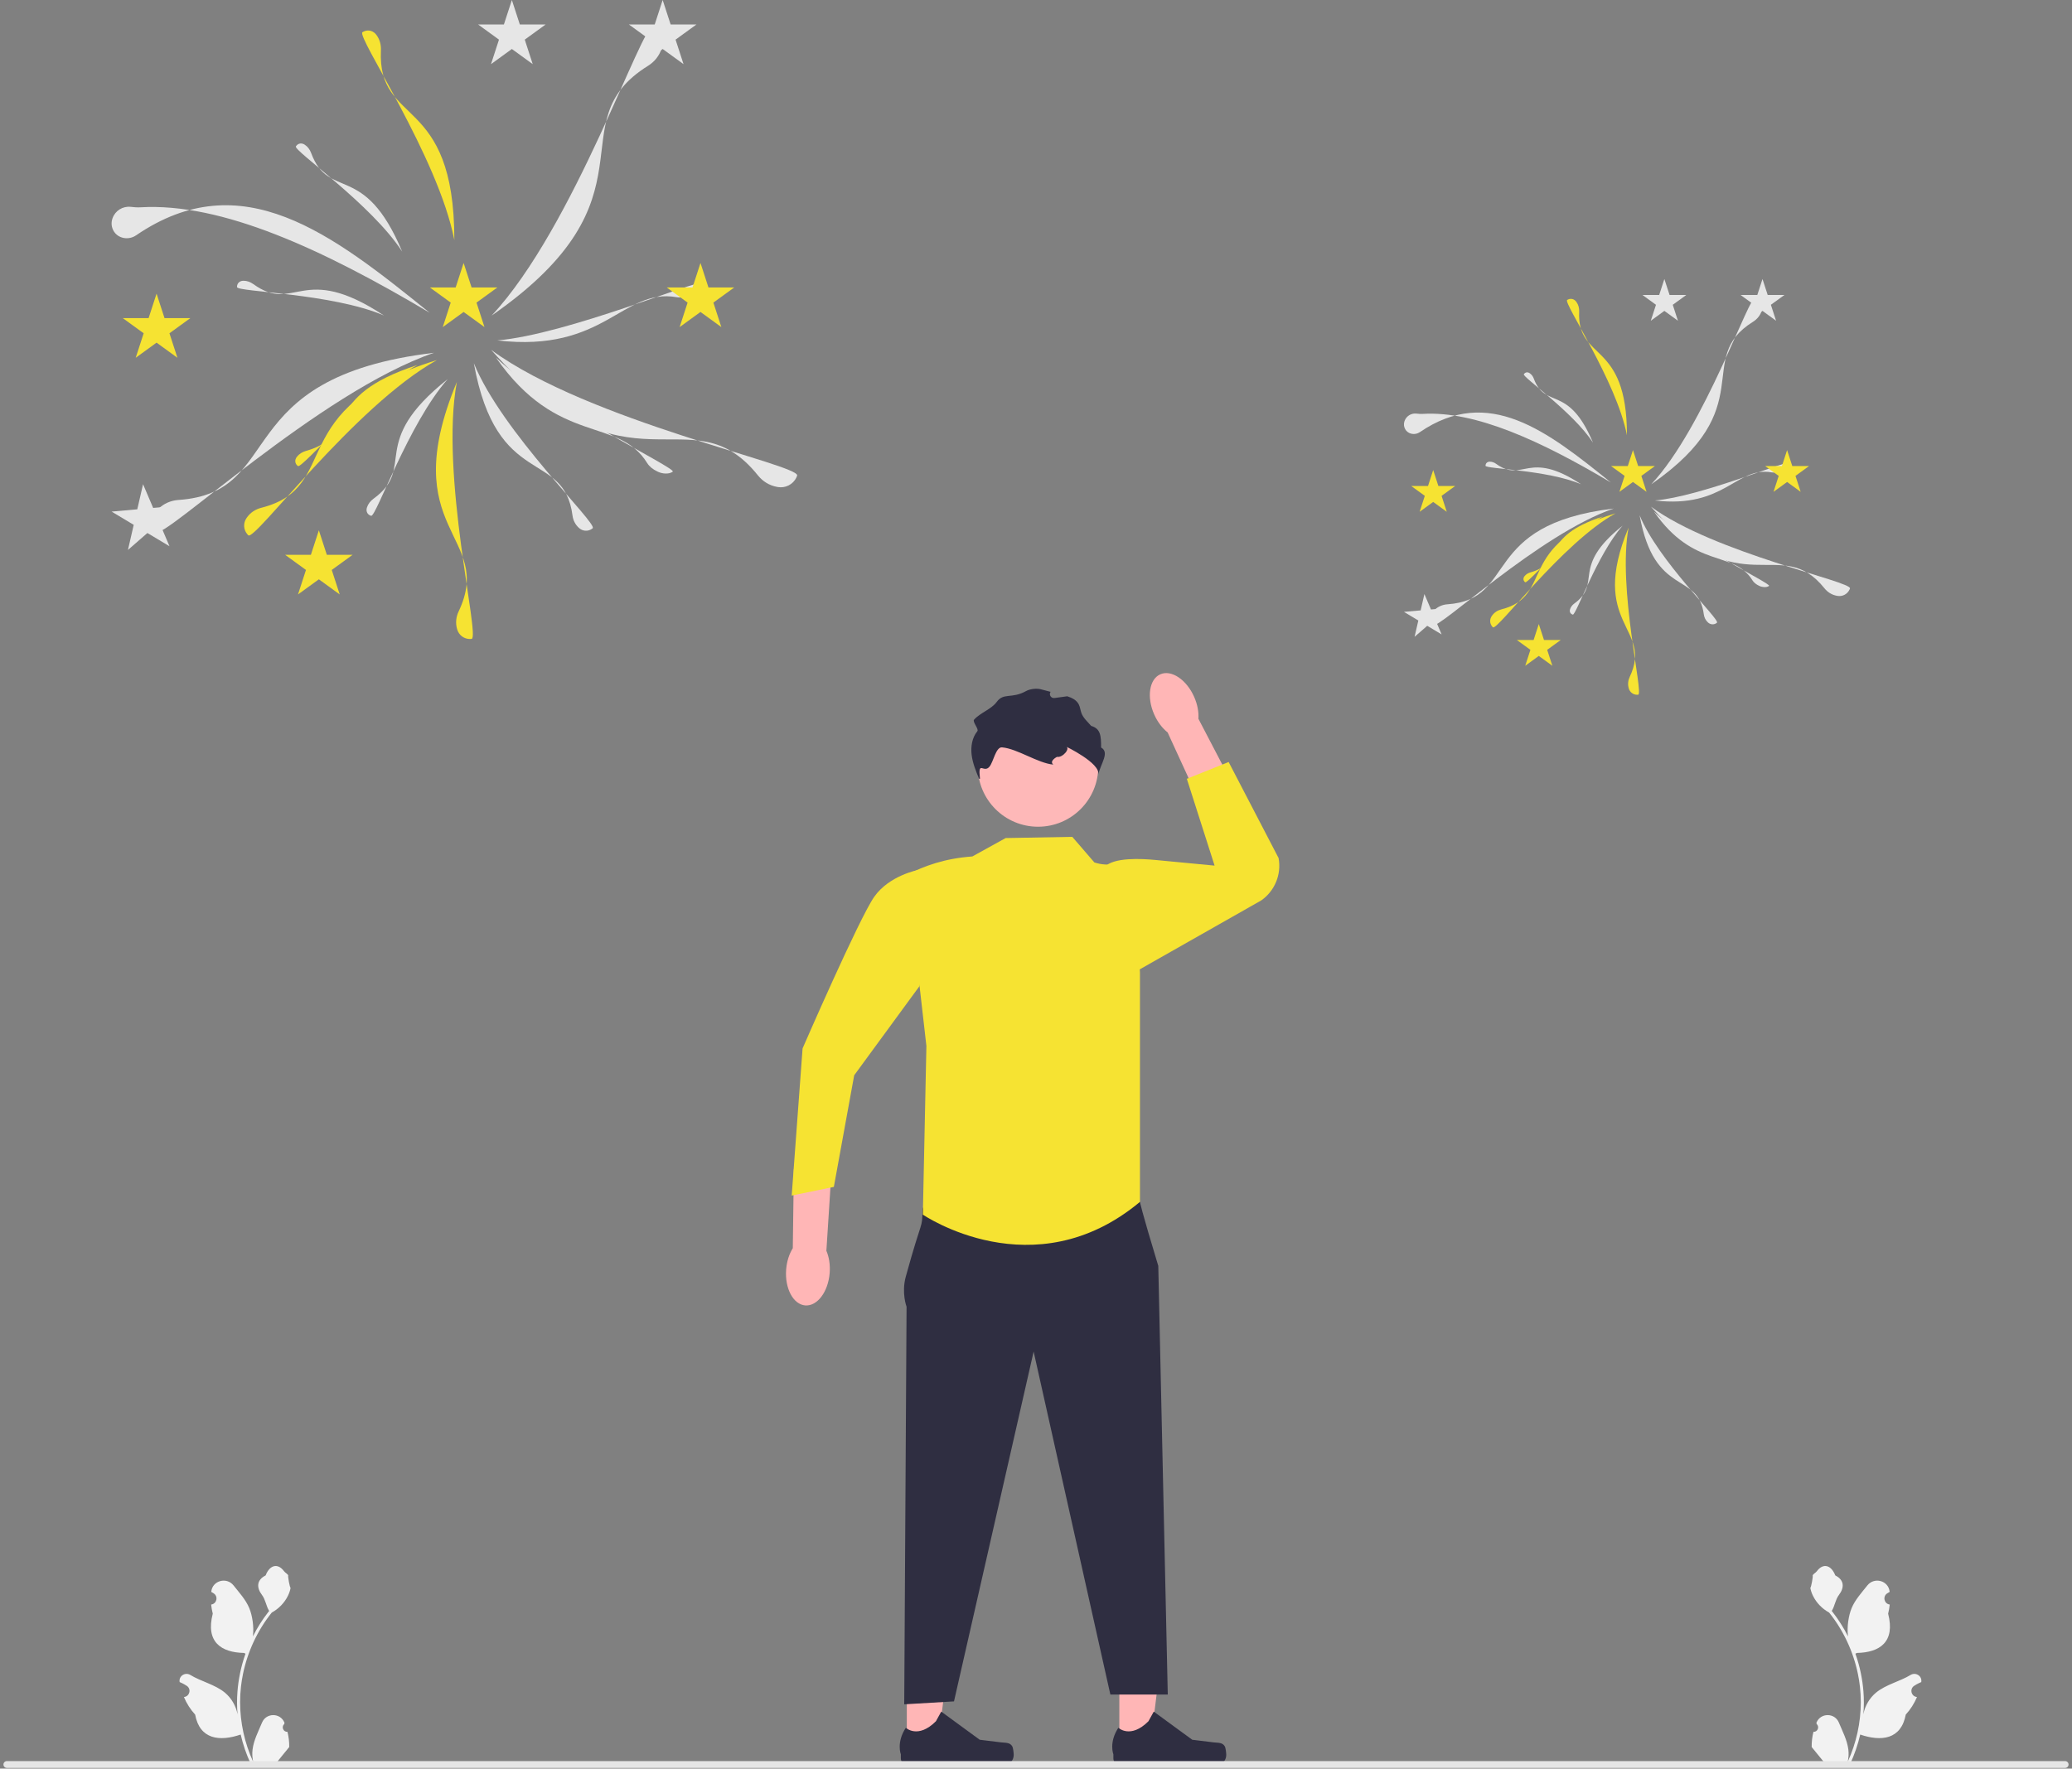 <svg width="301" height="257" viewBox="0 0 301 257" fill="none" xmlns="http://www.w3.org/2000/svg">
<rect x="0" y="0" width="301" height="257" fill="#808080" stroke="none"/>
<g clip-path="url(#clip0_1252_6997)">
<path d="M41.762 251.654C41.165 251.692 40.835 250.95 41.286 250.518L41.331 250.34L41.313 250.297C40.71 248.858 38.663 248.868 38.065 250.309C37.533 251.588 36.857 252.869 36.69 254.222C36.615 254.819 36.649 255.427 36.782 256.013C35.536 253.294 34.881 250.326 34.881 247.341C34.881 246.591 34.922 245.841 35.006 245.093C35.075 244.481 35.17 243.873 35.294 243.27C35.96 240.013 37.403 236.911 39.484 234.319C40.485 233.773 41.319 232.918 41.823 231.894C42.005 231.525 42.146 231.127 42.214 230.722C42.1 230.737 41.784 229.004 41.87 228.898C41.711 228.657 41.427 228.538 41.254 228.303C40.392 227.135 39.205 227.339 38.585 228.926C37.26 229.594 37.248 230.702 38.06 231.767C38.577 232.445 38.648 233.362 39.102 234.088C39.055 234.148 39.007 234.205 38.96 234.265C38.104 235.362 37.364 236.541 36.74 237.78C36.916 236.403 36.656 234.745 36.212 233.676C35.707 232.457 34.76 231.432 33.926 230.378C32.924 229.114 30.87 229.666 30.694 231.269L30.689 231.316C30.812 231.385 30.934 231.46 31.052 231.538C31.728 231.985 31.495 233.032 30.694 233.156L30.675 233.159C30.72 233.605 30.797 234.047 30.909 234.482C29.839 238.617 32.149 240.123 35.447 240.19C35.52 240.228 35.59 240.265 35.663 240.3C35.329 241.241 35.062 242.205 34.864 243.183C34.687 244.047 34.564 244.92 34.495 245.796C34.409 246.903 34.416 248.015 34.51 249.119L34.504 249.08C34.267 247.864 33.606 246.727 32.647 245.94C31.217 244.767 29.198 244.335 27.656 243.391C26.914 242.937 25.962 243.524 26.092 244.384L26.098 244.425C26.328 244.518 26.552 244.627 26.768 244.748C26.892 244.818 27.014 244.892 27.132 244.97C27.808 245.417 27.575 246.465 26.773 246.588L26.755 246.591L26.718 246.597C27.112 247.531 27.661 248.399 28.348 249.147C29.017 252.757 31.89 253.099 34.963 252.048H34.965C35.301 253.511 35.792 254.94 36.423 256.302H41.631C41.65 256.244 41.667 256.184 41.683 256.126C41.202 256.156 40.717 256.128 40.242 256.041C40.629 255.567 41.015 255.089 41.401 254.615C41.411 254.606 41.418 254.596 41.426 254.587C41.622 254.345 41.82 254.104 42.016 253.861C42.028 253.117 41.939 252.375 41.762 251.654Z" fill="#F2F2F2"/>
<path d="M263.437 251.654C264.034 251.692 264.364 250.95 263.913 250.518L263.868 250.34L263.886 250.297C264.489 248.858 266.536 248.868 267.134 250.309C267.666 251.588 268.342 252.869 268.509 254.222C268.584 254.819 268.55 255.427 268.417 256.013C269.663 253.294 270.318 250.326 270.318 247.341C270.318 246.591 270.277 245.841 270.193 245.093C270.124 244.481 270.028 243.873 269.905 243.27C269.239 240.013 267.796 236.911 265.714 234.319C264.714 233.773 263.88 232.918 263.375 231.894C263.194 231.525 263.053 231.127 262.985 230.722C263.099 230.737 263.415 229.004 263.329 228.898C263.487 228.657 263.771 228.538 263.945 228.303C264.807 227.135 265.994 227.339 266.614 228.926C267.939 229.594 267.951 230.702 267.139 231.767C266.622 232.445 266.551 233.362 266.097 234.088C266.144 234.148 266.192 234.205 266.239 234.265C267.095 235.362 267.835 236.541 268.459 237.78C268.283 236.403 268.543 234.745 268.987 233.676C269.492 232.457 270.439 231.432 271.273 230.378C272.275 229.114 274.329 229.666 274.505 231.269L274.51 231.316C274.386 231.385 274.265 231.46 274.147 231.538C273.47 231.985 273.704 233.032 274.505 233.156L274.523 233.159C274.479 233.605 274.402 234.047 274.29 234.482C275.36 238.617 273.05 240.123 269.752 240.19C269.679 240.228 269.608 240.265 269.536 240.3C269.87 241.241 270.137 242.205 270.335 243.183C270.512 244.047 270.635 244.92 270.704 245.796C270.79 246.903 270.783 248.015 270.689 249.119L270.695 249.08C270.932 247.864 271.593 246.727 272.552 245.94C273.982 244.767 276.001 244.335 277.543 243.391C278.285 242.937 279.236 243.524 279.107 244.384L279.101 244.425C278.871 244.518 278.647 244.627 278.43 244.748C278.307 244.818 278.185 244.892 278.067 244.97C277.391 245.417 277.624 246.465 278.425 246.588L278.444 246.591L278.481 246.597C278.087 247.531 277.538 248.399 276.851 249.147C276.182 252.757 273.309 253.099 270.236 252.048H270.234C269.898 253.511 269.407 254.94 268.776 256.302H263.568C263.549 256.244 263.532 256.184 263.515 256.126C263.997 256.156 264.482 256.128 264.957 256.041C264.57 255.567 264.184 255.089 263.797 254.615C263.788 254.606 263.781 254.596 263.773 254.587C263.577 254.345 263.379 254.104 263.183 253.861C263.171 253.117 263.26 252.375 263.437 251.654Z" fill="#F2F2F2"/>
<path d="M162.607 253.859L167.078 253.859L169.205 236.625L162.606 236.626L162.607 253.859Z" fill="#FFB6B6"/>
<path d="M177.924 253.758C178.063 253.992 178.137 254.748 178.137 255.021C178.137 255.858 177.457 256.537 176.619 256.537H162.775C162.203 256.537 161.74 256.074 161.74 255.503V254.927C161.74 254.927 161.055 253.195 162.465 251.061C162.465 251.061 164.217 252.732 166.836 250.115L167.608 248.717L173.198 252.803L176.296 253.184C176.974 253.267 177.575 253.171 177.924 253.758Z" fill="#2F2E41"/>
<path d="M131.733 253.859L136.204 253.859L138.331 236.625L131.732 236.626L131.733 253.859Z" fill="#FFB6B6"/>
<path d="M147.05 253.758C147.189 253.992 147.263 254.748 147.263 255.021C147.263 255.858 146.583 256.537 145.745 256.537H131.901C131.329 256.537 130.866 256.074 130.866 255.503V254.927C130.866 254.927 130.181 253.195 131.591 251.061C131.591 251.061 133.343 252.732 135.962 250.115L136.734 248.717L142.324 252.803L145.422 253.184C146.1 253.267 146.701 253.171 147.05 253.758Z" fill="#2F2E41"/>
<path d="M1 256.901H300C300.276 256.901 300.5 256.678 300.5 256.402C300.5 256.126 300.276 255.903 300 255.903H1C0.724 255.903 0.5 256.126 0.5 256.402C0.5 256.678 0.724 256.901 1 256.901Z" fill="#E6E6E6"/>
<path d="M163.944 172.468L165.601 174.646C165.601 174.646 165.751 175.663 168.264 183.949L169.643 246.23H161.302L150.156 196.398L138.587 247.229L131.358 247.655L131.697 189.88C131.697 189.88 130.936 187.869 131.583 185.513C134.062 176.496 133.919 178.873 134.02 175.786C134.149 171.872 163.944 172.468 163.944 172.468Z" fill="#2F2E41"/>
<path d="M150.798 120.132C155.631 120.132 159.549 116.216 159.549 111.386C159.549 106.556 155.631 102.64 150.798 102.64C145.965 102.64 142.047 106.556 142.047 111.386C142.047 116.216 145.965 120.132 150.798 120.132Z" fill="#FEB8B8"/>
<path d="M146.093 121.777L141.251 124.452C137.211 124.744 134.314 125.818 131.739 127.114L134.578 151.991L134.062 176.496C134.062 176.496 150.163 187.52 165.602 174.646V141.349L164.877 128.108C164.793 126.564 163.427 125.366 161.893 125.569C161.017 125.685 160.008 125.663 158.978 125.32L155.773 121.603L146.093 121.777Z" fill="#F6E332"/>
<path d="M173.471 101.254C173.959 102.355 174.158 103.474 174.093 104.445L179.408 114.637L174.481 117.022L169.621 106.427C168.858 105.823 168.161 104.924 167.673 103.823C166.557 101.309 166.951 98.695 168.552 97.986C170.153 97.276 172.355 98.74 173.471 101.254Z" fill="#FFB6B6"/>
<path d="M158.978 125.32L160.444 125.99C161.789 124.545 165.84 124.772 167.806 124.959L176.445 125.782L172.411 113.169L178.484 110.727L185.741 124.685C186.18 127.052 185.195 129.458 183.222 130.84L164.706 141.348L162.554 126.954L158.978 125.32Z" fill="#F6E332"/>
<path d="M114.204 184.483C114.296 183.282 114.652 182.202 115.169 181.378L115.325 169.887L120.794 170.121L120.048 181.753C120.433 182.646 120.62 183.768 120.528 184.968C120.317 187.711 118.731 189.825 116.984 189.691C115.238 189.557 113.993 187.225 114.204 184.483Z" fill="#FFB6B6"/>
<path d="M135.792 130.257L133.279 126.442C133.279 126.442 129.18 127.224 127.002 130.312C124.824 133.401 116.592 152.344 116.592 152.344L115.011 173.728L121.134 172.468L124.089 156.25L133.589 143.276L135.792 130.257Z" fill="#F6E332"/>
<path d="M159.548 112.546C159.877 110.879 154.805 108.452 154.814 108.455C155.601 108.706 154.363 110.148 153.554 109.978C153.554 109.978 152.366 110.582 153.013 111.102C150.781 110.911 147.798 108.791 145.566 108.599C144.668 108.521 144.321 110.685 143.756 111.386C142.903 112.46 142.047 110.324 142.362 113.169H142.235C141.769 112.046 141.303 110.904 141.151 109.698C141.004 108.492 141.21 107.192 141.98 106.251C142.235 105.932 141.233 104.883 141.502 104.579C142.361 103.593 144.026 103.054 144.791 102C145.804 100.603 146.957 101.589 149.066 100.415C149.618 100.107 150.577 99.997 151.188 100.156L152.616 100.529C152.338 100.946 152.682 101.496 153.179 101.429L155.04 101.176C155.741 101.402 156.408 101.735 156.722 102.377C156.914 102.76 156.948 103.206 157.095 103.608C157.365 104.348 158.003 104.883 158.513 105.481C159.885 105.88 159.958 106.905 159.958 108.623C161.237 109.34 159.903 110.942 159.548 112.546Z" fill="#2F2E41"/>
<path d="M16.349 31.708C16.747 30.59 17.858 29.931 18.989 30.057C19.46 30.11 19.931 30.152 20.405 30.124C32.214 29.43 46.84 36.188 62.41 45.442C48.156 33.915 35.111 23.719 19.768 34.197C18.672 34.946 17.119 34.681 16.482 33.518C16.226 33.05 16.133 32.49 16.286 31.912C16.304 31.844 16.325 31.776 16.349 31.708Z" fill="#E6E6E6"/>
<path d="M95.107 4.061C96.081 4.681 96.481 5.861 96.157 6.912L96.12 7.031C95.795 8.086 95.087 8.973 94.149 9.557C80.721 17.911 96.267 28.602 71.417 45.86C83.451 32.99 93.349 3.188 94.852 3.918C94.939 3.961 95.024 4.008 95.107 4.061Z" fill="#E6E6E6"/>
<path d="M115.688 69.389C115.188 70.428 114.063 70.966 112.98 70.769L112.858 70.746C111.771 70.549 110.806 69.951 110.114 69.09C100.22 56.757 91.444 73.453 71.349 50.841C85.563 61.255 116.347 67.54 115.8 69.119C115.768 69.21 115.731 69.3 115.688 69.389Z" fill="#E6E6E6"/>
<path d="M97.605 68.618C97.09 68.904 96.259 68.864 95.588 68.554L95.512 68.519C94.838 68.208 94.317 67.772 94.023 67.295C89.805 60.466 81.049 64.897 72.042 51.953C79.426 58.991 98.37 68.059 97.727 68.54C97.69 68.568 97.649 68.594 97.605 68.618Z" fill="#E6E6E6"/>
<path d="M101.668 41.382C101.541 41.957 100.96 42.552 100.283 42.849L100.206 42.882C99.527 43.18 98.855 43.281 98.302 43.185C90.391 41.814 87.906 51.304 72.238 49.464C82.406 48.604 101.757 40.439 101.69 41.239C101.686 41.285 101.679 41.332 101.668 41.382Z" fill="#E6E6E6"/>
<path d="M22.495 77.05C21.927 76.046 22.128 74.816 22.908 74.04L22.996 73.953C23.779 73.173 24.821 72.723 25.924 72.648C41.704 71.573 33.002 54.838 63.05 51.265C46.379 56.979 23.637 78.646 22.653 77.296C22.596 77.218 22.544 77.136 22.495 77.05Z" fill="#E6E6E6"/>
<path d="M85.956 76.869C85.372 77.259 84.623 77.181 84.124 76.728L84.068 76.677C83.568 76.222 83.256 75.594 83.168 74.915C81.908 65.197 72.152 71.211 68.831 52.763C72.924 62.857 86.874 76.103 86.098 76.762C86.053 76.8 86.006 76.836 85.956 76.869Z" fill="#E6E6E6"/>
<path d="M68.282 92.854C67.388 92.862 66.635 92.261 66.41 91.436L66.384 91.343C66.157 90.516 66.251 89.637 66.621 88.858C71.918 77.71 57.31 77.314 66.366 55.51C63.859 69.016 69.794 92.679 68.508 92.839C68.434 92.849 68.359 92.853 68.282 92.854Z" fill="#F6E332"/>
<path d="M35.919 77.62C35.343 76.936 35.326 75.974 35.817 75.274L35.873 75.195C36.365 74.493 37.103 74.004 37.939 73.792C49.908 70.757 40.894 59.262 63.473 52.322C51.466 59.008 37.019 78.672 36.075 77.784C36.02 77.733 35.969 77.678 35.919 77.62Z" fill="#F6E332"/>
<path d="M43.181 67.64C42.817 67.3 42.807 66.788 43.119 66.395L43.154 66.351C43.467 65.956 43.935 65.666 44.465 65.518C52.055 63.408 46.355 57.659 60.673 53.031C53.056 57.087 43.877 68.155 43.279 67.721C43.245 67.696 43.212 67.669 43.181 67.64Z" fill="#F6E332"/>
<path d="M53.795 74.912C53.335 74.722 53.146 74.246 53.3 73.769L53.317 73.715C53.472 73.236 53.807 72.799 54.252 72.475C60.615 67.834 53.258 64.453 65.035 55.092C59.33 61.565 54.628 75.15 53.916 74.954C53.875 74.943 53.835 74.929 53.795 74.912Z" fill="#E6E6E6"/>
<path d="M22.744 42.669L23.901 46.229H27.647L24.616 48.429L25.774 51.989L22.744 49.789L19.714 51.989L20.871 48.429L17.841 46.229H21.586L22.744 42.669Z" fill="#F6E332"/>
<path d="M74.359 0L75.516 3.56H79.262L76.232 5.76L77.389 9.32L74.359 7.12L71.329 9.32L72.486 5.76L69.456 3.56H73.202L74.359 0Z" fill="#E6E6E6"/>
<path d="M101.76 38.211L102.918 41.771H106.663L103.633 43.971L104.791 47.531L101.76 45.331L98.73 47.531L99.888 43.971L96.857 41.771H100.603L101.76 38.211Z" fill="#F6E332"/>
<path d="M46.321 77.059L47.478 80.619H51.224L48.194 82.819L49.351 86.379L46.321 84.179L43.291 86.379L44.448 82.819L41.418 80.619H45.163L46.321 77.059Z" fill="#F6E332"/>
<path d="M67.35 38.211L68.508 41.771H72.253L69.223 43.971L70.38 47.531L67.35 45.331L64.32 47.531L65.478 43.971L62.447 41.771H66.193L67.35 38.211Z" fill="#F6E332"/>
<path d="M96.267 0L97.425 3.56H101.17L98.14 5.76L99.297 9.32L96.267 7.12L93.237 9.32L94.394 5.76L91.364 3.56H95.11L96.267 0Z" fill="#E6E6E6"/>
<path d="M20.781 70.361L22.249 73.805L25.979 73.474L23.156 75.933L24.623 79.377L21.411 77.453L18.587 79.913L19.425 76.264L16.212 74.34L19.943 74.01L20.781 70.361Z" fill="#E6E6E6"/>
<path d="M52.822 4.586C53.498 4.254 54.257 4.478 54.687 5.081L54.736 5.148C55.167 5.753 55.373 6.517 55.337 7.299C54.821 18.49 66.021 13.488 66.003 34.901C63.662 22.769 51.73 5.284 52.656 4.681C52.709 4.647 52.764 4.615 52.822 4.586Z" fill="#F6E332"/>
<path d="M43.055 21.174C43.355 20.801 43.846 20.749 44.247 21.013L44.293 21.043C44.696 21.307 45.011 21.727 45.193 22.218C47.797 29.244 52.893 23.362 58.429 36.564C53.951 29.672 42.613 21.877 42.984 21.274C43.006 21.24 43.029 21.206 43.055 21.174Z" fill="#E6E6E6"/>
<path d="M34.434 41.596C34.475 41.119 34.855 40.803 35.336 40.799L35.39 40.799C35.872 40.795 36.367 40.969 36.792 41.276C42.865 45.668 43.829 37.948 55.774 45.845C48.218 42.605 34.457 42.426 34.431 41.718C34.43 41.678 34.431 41.637 34.434 41.596Z" fill="#E6E6E6"/>
<path d="M204.04 61.173C204.3 60.446 205.022 60.017 205.758 60.099C206.065 60.133 206.371 60.161 206.679 60.142C214.363 59.691 223.879 64.088 234.009 70.109C224.735 62.609 216.248 55.975 206.265 62.792C205.552 63.279 204.542 63.107 204.127 62.35C203.96 62.046 203.9 61.682 203.999 61.306C204.011 61.261 204.025 61.217 204.04 61.173Z" fill="#E6E6E6"/>
<path d="M255.284 43.185C255.917 43.588 256.178 44.356 255.967 45.04L255.943 45.117C255.731 45.804 255.271 46.381 254.66 46.76C245.924 52.196 256.039 59.152 239.87 70.38C247.7 62.007 254.14 42.617 255.118 43.092C255.174 43.119 255.23 43.15 255.284 43.185Z" fill="#E6E6E6"/>
<path d="M268.674 85.689C268.349 86.366 267.617 86.716 266.912 86.587L266.833 86.573C266.125 86.444 265.497 86.056 265.048 85.495C258.61 77.471 252.9 88.334 239.825 73.622C249.073 80.398 269.103 84.487 268.747 85.514C268.726 85.573 268.702 85.632 268.674 85.689Z" fill="#E6E6E6"/>
<path d="M256.909 85.188C256.573 85.374 256.033 85.348 255.596 85.146L255.547 85.123C255.109 84.921 254.769 84.637 254.578 84.327C251.834 79.884 246.137 82.767 240.276 74.345C245.081 78.924 257.406 84.825 256.988 85.137C256.964 85.155 256.937 85.172 256.909 85.188Z" fill="#E6E6E6"/>
<path d="M259.552 67.467C259.47 67.841 259.092 68.228 258.651 68.421L258.601 68.443C258.159 68.637 257.722 68.703 257.362 68.64C252.215 67.749 250.599 73.923 240.404 72.726C247.02 72.166 259.61 66.853 259.567 67.374C259.564 67.404 259.56 67.435 259.552 67.467Z" fill="#E6E6E6"/>
<path d="M208.039 90.674C207.669 90.021 207.8 89.221 208.307 88.716L208.365 88.659C208.874 88.152 209.552 87.859 210.269 87.81C220.537 87.111 214.875 76.222 234.426 73.897C223.579 77.615 208.782 91.713 208.141 90.834C208.105 90.783 208.07 90.73 208.039 90.674Z" fill="#E6E6E6"/>
<path d="M249.329 90.557C248.95 90.81 248.462 90.76 248.138 90.465L248.101 90.431C247.776 90.135 247.573 89.727 247.515 89.285C246.696 82.962 240.348 86.875 238.188 74.872C240.851 81.439 249.927 90.058 249.422 90.487C249.393 90.512 249.362 90.535 249.329 90.557Z" fill="#E6E6E6"/>
<path d="M237.83 100.957C237.249 100.962 236.759 100.571 236.612 100.035L236.596 99.974C236.448 99.436 236.509 98.864 236.75 98.357C240.196 91.104 230.692 90.846 236.584 76.659C234.952 85.447 238.814 100.843 237.977 100.947C237.929 100.953 237.88 100.957 237.83 100.957Z" fill="#F6E332"/>
<path d="M216.774 91.045C216.399 90.6 216.388 89.974 216.708 89.519L216.744 89.467C217.064 89.01 217.544 88.692 218.088 88.554C225.876 86.579 220.011 79.1 234.701 74.585C226.889 78.935 217.489 91.729 216.875 91.152C216.84 91.118 216.806 91.083 216.774 91.045Z" fill="#F6E332"/>
<path d="M221.498 84.552C221.261 84.33 221.255 83.997 221.458 83.742L221.481 83.713C221.685 83.456 221.989 83.267 222.334 83.171C227.272 81.798 223.563 78.058 232.879 75.047C227.923 77.686 221.951 84.887 221.562 84.604C221.54 84.588 221.518 84.57 221.498 84.552Z" fill="#F6E332"/>
<path d="M228.404 89.283C228.104 89.159 227.981 88.85 228.081 88.539L228.093 88.504C228.193 88.192 228.412 87.909 228.701 87.698C232.841 84.678 228.054 82.478 235.717 76.388C232.005 80.599 228.945 89.438 228.482 89.31C228.456 89.303 228.429 89.294 228.404 89.283Z" fill="#E6E6E6"/>
<path d="M208.201 68.304L208.954 70.621H211.391L209.419 72.052L210.172 74.369L208.201 72.937L206.229 74.369L206.982 72.052L205.011 70.621H207.448L208.201 68.304Z" fill="#F6E332"/>
<path d="M241.784 40.542L242.537 42.859H244.974L243.002 44.29L243.755 46.607L241.784 45.175L239.812 46.607L240.565 44.29L238.594 42.859H241.031L241.784 40.542Z" fill="#E6E6E6"/>
<path d="M259.612 65.404L260.365 67.72H262.802L260.83 69.152L261.583 71.468L259.612 70.037L257.64 71.468L258.393 69.152L256.422 67.72H258.859L259.612 65.404Z" fill="#F6E332"/>
<path d="M223.542 90.68L224.295 92.996H226.732L224.76 94.428L225.513 96.744L223.542 95.313L221.57 96.744L222.323 94.428L220.352 92.996H222.789L223.542 90.68Z" fill="#F6E332"/>
<path d="M237.223 65.404L237.976 67.72H240.413L238.442 69.152L239.195 71.468L237.223 70.037L235.252 71.468L236.005 69.152L234.033 67.72H236.47L237.223 65.404Z" fill="#F6E332"/>
<path d="M256.039 40.542L256.792 42.859H259.229L257.257 44.29L258.01 46.607L256.039 45.175L254.067 46.607L254.82 44.29L252.849 42.859H255.286L256.039 40.542Z" fill="#E6E6E6"/>
<path d="M206.924 86.322L207.879 88.563L210.306 88.347L208.469 89.948L209.424 92.188L207.334 90.937L205.496 92.537L206.042 90.163L203.951 88.911L206.379 88.696L206.924 86.322Z" fill="#E6E6E6"/>
<path d="M227.772 43.526C228.211 43.31 228.705 43.456 228.985 43.848L229.016 43.892C229.297 44.285 229.431 44.783 229.407 45.291C229.072 52.573 236.359 49.318 236.347 63.251C234.824 55.357 227.061 43.98 227.663 43.588C227.698 43.566 227.734 43.545 227.772 43.526Z" fill="#F6E332"/>
<path d="M221.416 54.319C221.611 54.076 221.931 54.043 222.192 54.214L222.221 54.234C222.483 54.406 222.688 54.679 222.807 54.998C224.501 59.57 227.817 55.743 231.419 64.332C228.505 59.848 221.128 54.776 221.37 54.384C221.384 54.362 221.399 54.34 221.416 54.319Z" fill="#E6E6E6"/>
<path d="M215.807 67.606C215.834 67.296 216.081 67.09 216.393 67.088L216.429 67.088C216.742 67.085 217.065 67.198 217.341 67.398C221.292 70.256 221.92 65.233 229.692 70.371C224.775 68.263 215.822 68.146 215.805 67.686C215.804 67.659 215.805 67.633 215.807 67.606Z" fill="#E6E6E6"/>
</g>
<defs>
<clipPath id="clip0_1252_6997">
<rect width="300" height="256.901" fill="white" transform="translate(0.5)"/>
</clipPath>
</defs>
</svg>
